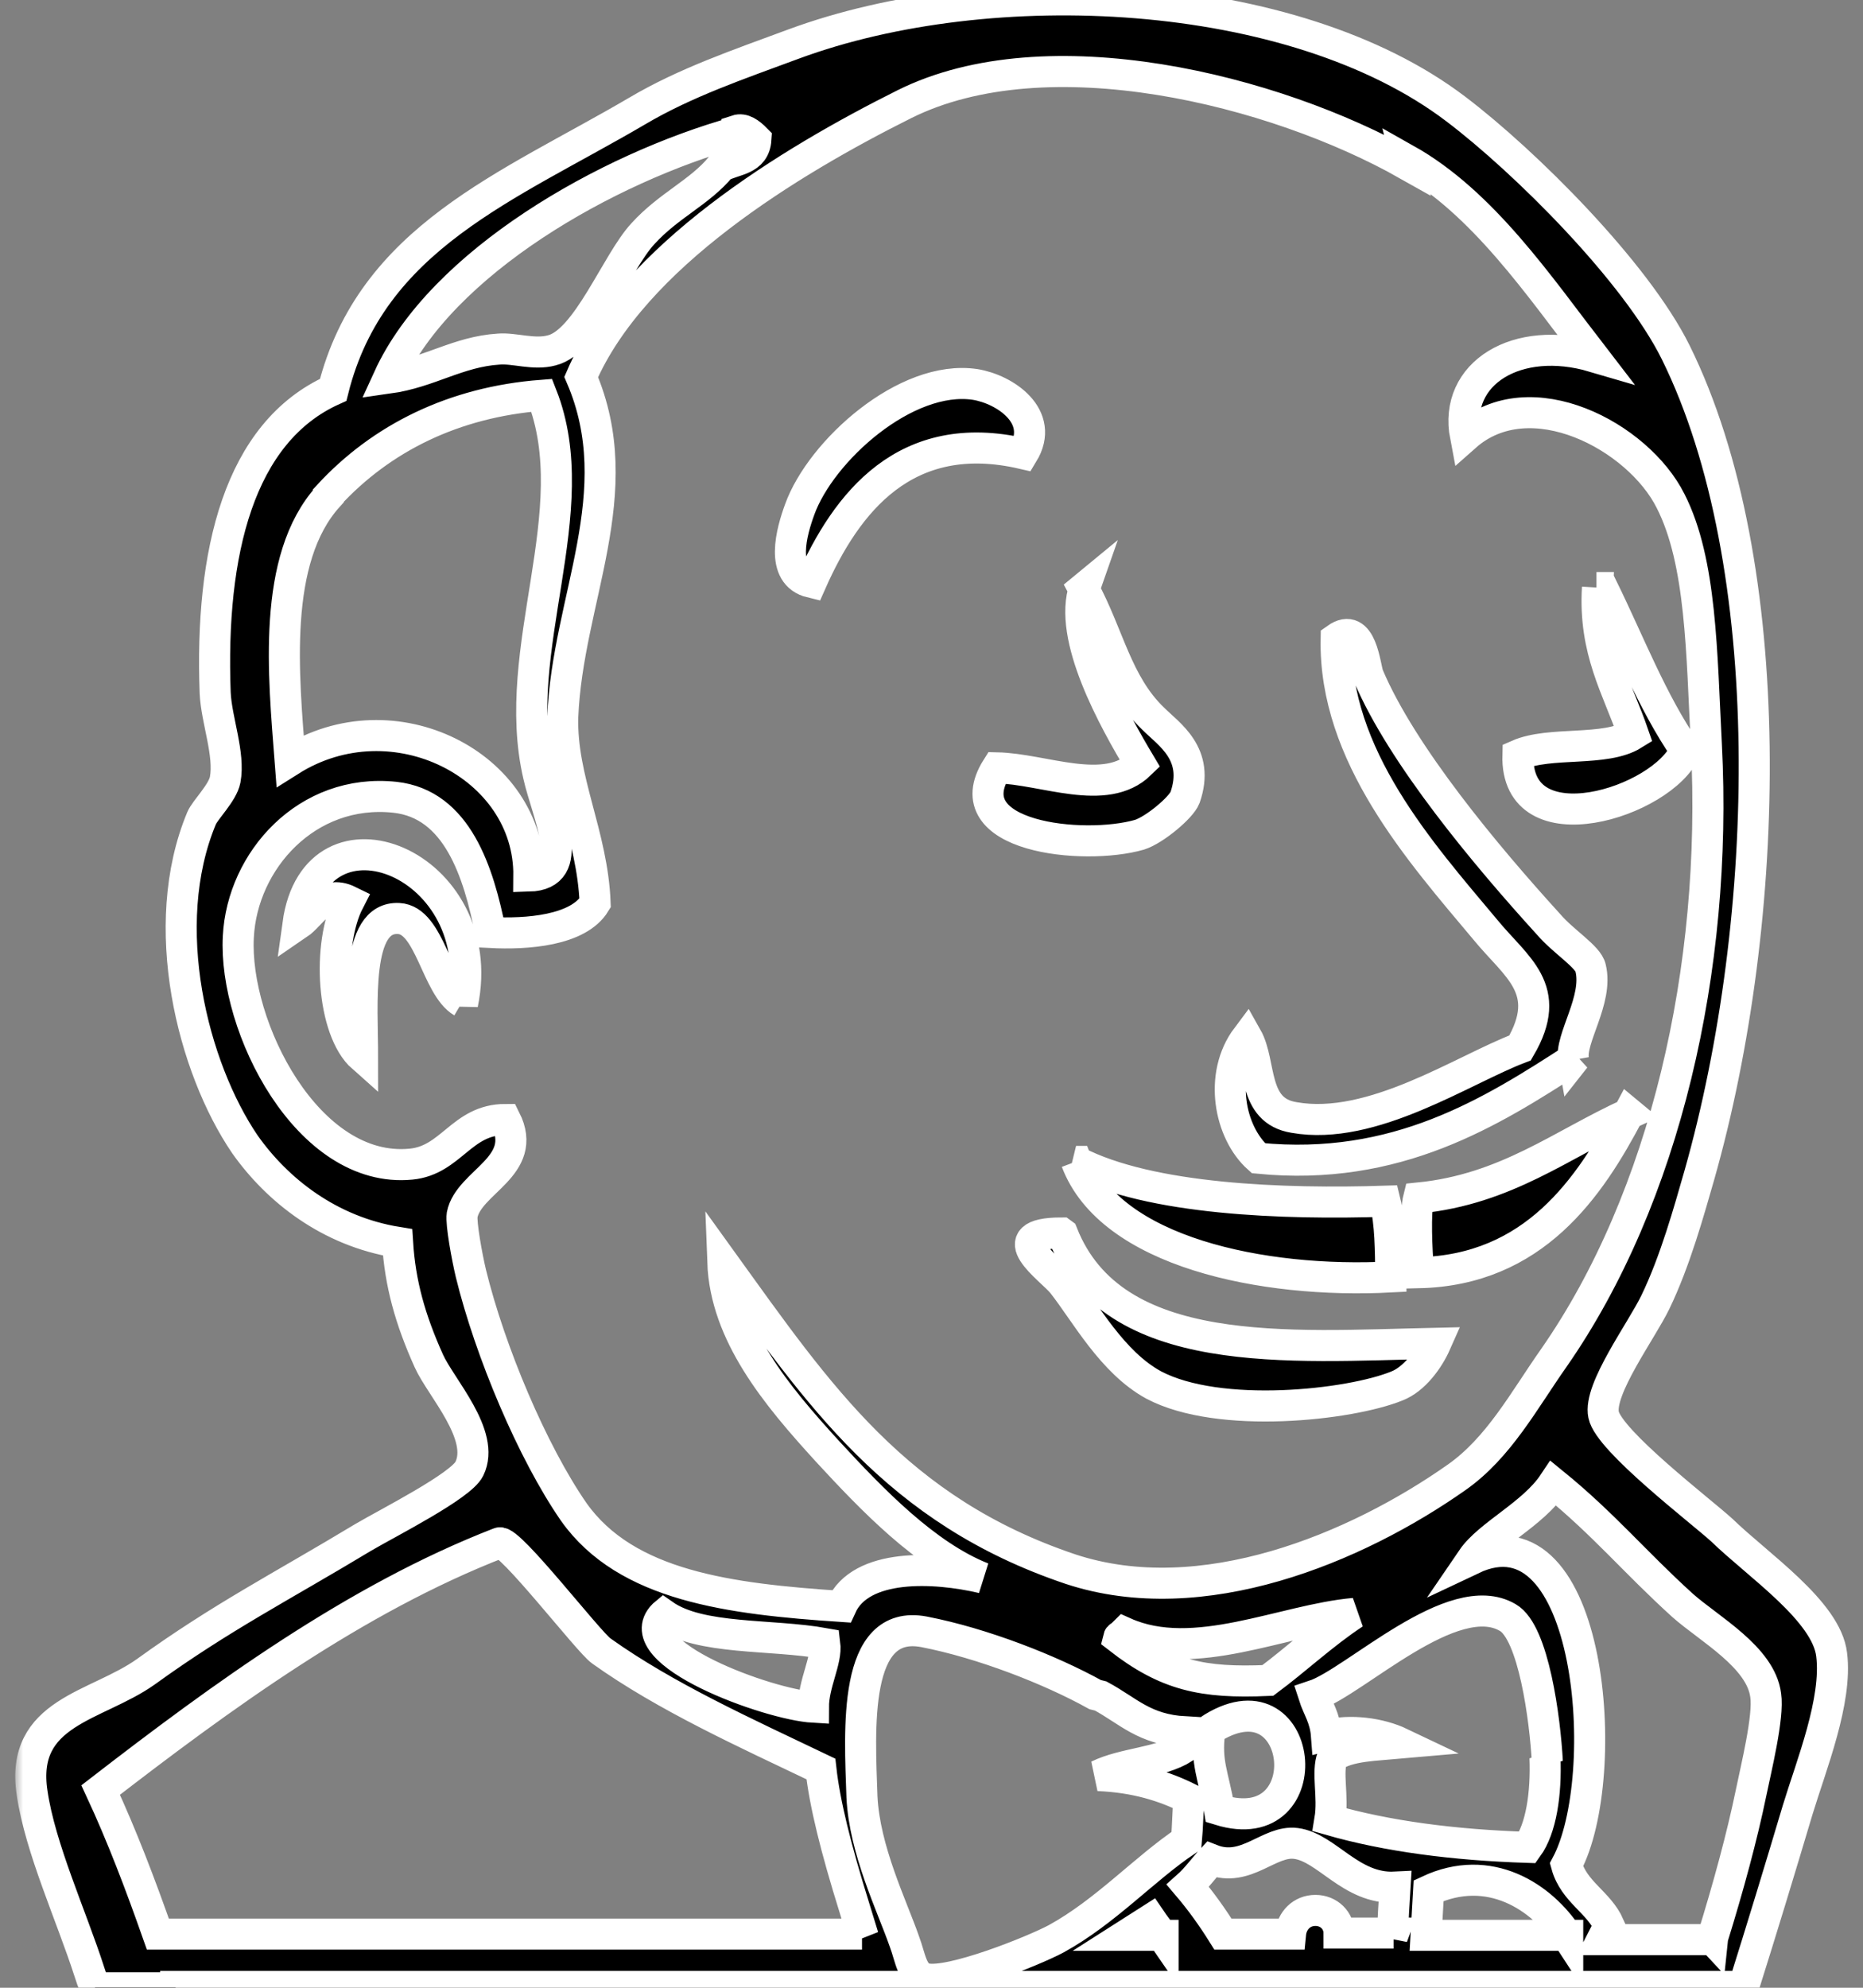 <svg width="120" height="128" viewBox="0 0 120 128" fill="none" xmlns="http://www.w3.org/2000/svg">
<rect x="0" y="0" width="120" height="128" fill="#808080" stroke="none"/>
<mask id="path-1-outside-1_1_4" maskUnits="userSpaceOnUse" x="0.982" y="-1.009" width="119" height="131" fill="black">
<rect fill="white" x="0.982" y="-1.009" width="119" height="131"/>
<path d="M11.312 128H6.124C5.98 127.648 5.856 127.292 5.752 126.96C4.604 123.396 2.584 118.996 2.068 115.456C1.272 110.208 6.212 109.916 9.4 107.648C14.276 104.124 18.108 102.188 23.4 98.996C24.984 98.064 29.708 95.684 30.232 94.58C31.292 92.416 28.396 89.352 27.628 87.648C26.416 84.96 25.772 82.644 25.608 80C21.212 79.292 17.86 76.644 15.772 73.684C12.416 68.752 10.088 59.624 12.984 52.688C13.212 52.144 14.34 51.06 14.504 50.208C14.812 48.56 13.94 46.372 13.86 44.624C13.524 35.604 15.38 27.836 21.46 25.104C23.92 15.292 32.736 12.02 41.044 7.148C44.148 5.312 47.588 4.144 51.128 2.832C63.772 -1.836 83.272 -0.96 93.772 7.02C98.232 10.396 105.376 17.52 107.936 22.688C114.668 36.316 114.164 59.104 109.456 75.684C108.812 77.912 107.916 81.188 106.624 83.856C105.728 85.708 102.94 89.456 103.292 91.104C103.628 92.788 109.628 97.356 110.92 98.544C113.228 100.788 117.652 103.748 117.98 106.544C118.352 109.52 116.668 113.664 115.792 116.544C114.644 120.396 113.476 124.228 112.316 127.916H11.312V128ZM70.544 109.124C67.648 107.52 63.292 105.812 59.52 105.08C54.896 104.204 55.376 111.416 55.52 115.704C55.684 119.144 57.456 122.728 58.252 125.016C58.648 126.06 58.732 127.208 59.628 127.416C61.212 127.768 66.504 125.66 68.024 124.852C71.212 123.104 73.688 120.352 76.42 118.52C76.504 117.604 76.504 116.708 76.584 115.812C74.984 115.016 73.148 114.436 70.732 114.336C72.396 113.52 74.732 113.52 76.252 112.56L76.332 111.52C73.688 111.376 72.668 110.164 70.896 109.212L70.544 109.124ZM110.316 124.772C111.336 121.476 112.208 118.272 112.792 115.44C113.108 113.892 113.94 110.544 113.732 109.168C113.424 106.708 110.088 104.896 108.376 103.376C105.272 100.56 103.316 98.164 100.068 95.52C98.736 97.52 95.896 98.812 94.816 100.396C102.548 96.732 103.94 114.396 100.9 120.088C101.38 121.836 102.984 122.484 103.652 124.004L103.192 124.9H110.068C110.128 124.9 110.232 124.9 110.296 124.964L110.316 124.772ZM74.916 124.708C74.644 124.312 74.372 123.976 74.12 123.604L72.52 124.624H74.916V124.708ZM89.684 124.708C89.728 123.604 89.792 122.56 89.856 121.52C87.02 121.664 85.456 118.96 83.476 118.708C81.748 118.48 80.272 120.624 78.04 119.748C77.516 120.312 77.06 120.96 76.52 121.44C77.332 122.396 78.084 123.44 78.772 124.544H83.124C83.208 123.668 83.856 123.02 84.728 123.02C85.6 123.02 86.248 123.672 86.248 124.48H89.768L89.684 124.708ZM100.98 124.708C99.312 122.144 95.936 119.912 92.02 121.748L91.856 124.624H100.98V124.708ZM55.604 124.708L55.04 122.872C53.836 119.016 53.124 116.14 52.876 113.912C48 111.58 42.876 109.268 38.732 106.312C37.916 105.748 32.812 99.1 32.168 99.352C22.876 102.956 14.252 109.268 6.484 115.268C7.86 118.228 9.044 121.352 10.168 124.544H55.524L55.604 124.708ZM99.668 113.44C99.52 110.708 98.788 105.124 97.124 104.164C93.604 102.084 87.268 108.312 84.624 109.188C84.876 109.976 85.356 110.624 85.44 111.748C86.96 111.352 88.876 111.604 90.228 112.248C88.624 112.392 86.872 112.392 85.832 113.124C85.436 114.144 85.912 115.668 85.66 117.188C89.352 118.248 93.66 118.808 98.392 118.96C99.268 117.748 99.604 115.52 99.516 113.188L99.668 113.44ZM77.916 111.52C77.664 113.52 78.144 114.252 78.544 116.544C85.268 118.624 84.064 107.268 77.836 111.44L77.916 111.52ZM42.732 104C40.332 106.436 49.5 109.772 52.396 109.936C52.396 108.396 53.272 106.94 53.128 105.836C49.668 105.212 45.108 105.628 42.756 103.98L42.732 104ZM72.396 105.148C72.396 105.376 72.088 105.292 72.044 105.48C75.148 107.896 77.456 108.396 81.664 108.212C83.54 106.816 85.228 105.216 87.228 103.896C82.668 104.296 76.92 107.148 72.416 105.128L72.396 105.148ZM90.644 10.604C82.084 5.772 67.44 2.124 58.248 6.712C50.872 10.396 40.788 16.524 37.436 24.276C40.64 31.732 36.556 38.584 36.248 46.168C36.14 50.212 38.164 53.752 38.332 58.148C37.244 59.94 33.912 60.168 31.6 60.048C30.828 56.148 29.452 51.776 25.436 51.34C19.768 50.736 15.6 55.424 15.352 60.32C15.036 66.092 19.812 75.612 26.476 74.964C29.08 74.712 29.724 72.088 32.556 72.088C34.08 75.128 30.184 76.088 29.768 78.232C29.684 78.792 30.084 80.964 30.332 82.004C31.56 87.024 34.288 93.504 36.956 97.36C40.348 102.148 47.016 102.964 54.184 103.444C55.452 100.648 60.184 100.88 63.288 101.608C59.604 100.148 56.164 96.564 53.288 93.444C49.996 89.84 46.728 85.92 46.556 81.272C52.728 89.836 57.744 97.272 68.956 101.044C77.436 103.84 87.352 99.688 93.832 95.128C96.556 93.212 98.164 90.168 100.084 87.444C107.268 77.128 110.644 62.34 109.912 48.004C109.604 42.088 109.604 36.168 107.604 32.256C105.52 28.092 98.56 24.4 94.392 28.092C93.604 24.008 97.748 21.528 102.644 22.968C99.124 18.404 95.52 13.048 90.56 10.26L90.644 10.604ZM68.436 79.44C71.704 87.684 82.98 86.708 92.48 86.5C92.02 87.54 91.104 88.808 89.98 89.248C86.96 90.48 78.544 91.42 74.316 89.188C71.628 87.728 69.916 84.52 68.44 82.644C67.708 81.728 64.212 79.396 68.376 79.396L68.436 79.44ZM69.312 74.788C74.084 77.268 82.752 77.56 89.212 77.352C89.564 78.788 89.564 80.52 89.584 82.228C81.312 82.664 71.52 80.6 69.332 74.788H69.312ZM104.916 71.684C102.392 76.48 98.808 81.792 91.376 81.956C91.248 80.456 91.148 78.04 91.376 77.144C97.04 76.58 100.58 73.684 104.94 71.704L104.916 71.684ZM101.456 68.124C96.02 71.648 89.956 75.456 81.06 74.584C79.188 72.92 78.48 69.228 80.312 66.792C81.268 68.484 80.62 71.524 83.352 71.96C88.392 72.856 94.228 68.876 97.912 67.48C100.14 63.688 97.66 62.296 95.668 59.86C91.496 54.88 85.912 48.648 86.064 41.128C87.728 39.94 87.916 42.984 88.144 43.524C90.316 48.648 95.748 55.128 99.748 59.524C100.708 60.648 102.312 61.608 102.456 62.34C102.956 64.4 101.1 66.88 101.352 68.256L101.456 68.124ZM29.772 64.524C28.108 63.544 27.688 59.248 25.688 59.148C22.836 58.984 23.356 64.732 23.356 68.088C21.376 66.34 21.04 60.812 22.48 58.024C20.832 57.212 20.108 58.9 19.188 59.524C20.352 51.044 31.668 55.632 29.792 64.648L29.772 64.524ZM21.148 31.956C17.48 36 18.272 43.56 18.688 48.98C25.332 44.788 34.144 49.288 34.064 56.416C37.248 56.332 35.248 52.436 34.688 49.936C32.788 41.772 37.836 32.94 34.896 25.456C29.228 25.892 24.56 28.208 21.148 31.916V31.956ZM69.792 37.892C71.42 40.896 71.936 44.02 74.272 46.272C75.292 47.292 77.312 48.544 76.332 51.356C76.088 52 74.376 53.44 73.4 53.752C69.796 54.792 61.38 53.916 64.212 49.444C67.216 49.504 71.216 51.36 73.444 49.192C71.776 46.396 68.736 41.02 69.86 37.836L69.792 37.892ZM102.832 37.836H103.212C104.96 41.4 106.396 45.168 108.56 48.316C107.124 51.672 97.604 54.668 97.772 48.624C99.856 47.708 103.376 48.436 105.212 47.292C104.188 44.316 102.648 41.916 102.896 37.836H102.832ZM65.892 29.212C58.312 27.456 54.52 32.376 52.248 37.5C50.184 37.004 50.996 34.208 51.516 32.792C52.872 29.044 58.348 24.088 62.808 24.756C64.728 25.064 67.352 26.812 65.892 29.212ZM47.44 8.5C39.104 10.832 28.436 16.872 25.02 24.352C27.672 23.98 29.5 22.644 32.124 22.48C33.128 22.396 34.396 22.876 35.544 22.56C37.816 22 39.708 16.876 41.42 15.04C43.084 13.212 45.064 12.396 46.44 10.732C47.316 10.252 48.604 10.336 48.692 8.96C48.296 8.56 47.88 8.252 47.444 8.396L47.44 8.5Z"/>
</mask>
<path d="M11.312 128H6.124C5.98 127.648 5.856 127.292 5.752 126.96C4.604 123.396 2.584 118.996 2.068 115.456C1.272 110.208 6.212 109.916 9.4 107.648C14.276 104.124 18.108 102.188 23.4 98.996C24.984 98.064 29.708 95.684 30.232 94.58C31.292 92.416 28.396 89.352 27.628 87.648C26.416 84.96 25.772 82.644 25.608 80C21.212 79.292 17.86 76.644 15.772 73.684C12.416 68.752 10.088 59.624 12.984 52.688C13.212 52.144 14.34 51.06 14.504 50.208C14.812 48.56 13.94 46.372 13.86 44.624C13.524 35.604 15.38 27.836 21.46 25.104C23.92 15.292 32.736 12.02 41.044 7.148C44.148 5.312 47.588 4.144 51.128 2.832C63.772 -1.836 83.272 -0.96 93.772 7.02C98.232 10.396 105.376 17.52 107.936 22.688C114.668 36.316 114.164 59.104 109.456 75.684C108.812 77.912 107.916 81.188 106.624 83.856C105.728 85.708 102.94 89.456 103.292 91.104C103.628 92.788 109.628 97.356 110.92 98.544C113.228 100.788 117.652 103.748 117.98 106.544C118.352 109.52 116.668 113.664 115.792 116.544C114.644 120.396 113.476 124.228 112.316 127.916H11.312V128ZM70.544 109.124C67.648 107.52 63.292 105.812 59.52 105.08C54.896 104.204 55.376 111.416 55.52 115.704C55.684 119.144 57.456 122.728 58.252 125.016C58.648 126.06 58.732 127.208 59.628 127.416C61.212 127.768 66.504 125.66 68.024 124.852C71.212 123.104 73.688 120.352 76.42 118.52C76.504 117.604 76.504 116.708 76.584 115.812C74.984 115.016 73.148 114.436 70.732 114.336C72.396 113.52 74.732 113.52 76.252 112.56L76.332 111.52C73.688 111.376 72.668 110.164 70.896 109.212L70.544 109.124ZM110.316 124.772C111.336 121.476 112.208 118.272 112.792 115.44C113.108 113.892 113.94 110.544 113.732 109.168C113.424 106.708 110.088 104.896 108.376 103.376C105.272 100.56 103.316 98.164 100.068 95.52C98.736 97.52 95.896 98.812 94.816 100.396C102.548 96.732 103.94 114.396 100.9 120.088C101.38 121.836 102.984 122.484 103.652 124.004L103.192 124.9H110.068C110.128 124.9 110.232 124.9 110.296 124.964L110.316 124.772ZM74.916 124.708C74.644 124.312 74.372 123.976 74.12 123.604L72.52 124.624H74.916V124.708ZM89.684 124.708C89.728 123.604 89.792 122.56 89.856 121.52C87.02 121.664 85.456 118.96 83.476 118.708C81.748 118.48 80.272 120.624 78.04 119.748C77.516 120.312 77.06 120.96 76.52 121.44C77.332 122.396 78.084 123.44 78.772 124.544H83.124C83.208 123.668 83.856 123.02 84.728 123.02C85.6 123.02 86.248 123.672 86.248 124.48H89.768L89.684 124.708ZM100.98 124.708C99.312 122.144 95.936 119.912 92.02 121.748L91.856 124.624H100.98V124.708ZM55.604 124.708L55.04 122.872C53.836 119.016 53.124 116.14 52.876 113.912C48 111.58 42.876 109.268 38.732 106.312C37.916 105.748 32.812 99.1 32.168 99.352C22.876 102.956 14.252 109.268 6.484 115.268C7.86 118.228 9.044 121.352 10.168 124.544H55.524L55.604 124.708ZM99.668 113.44C99.52 110.708 98.788 105.124 97.124 104.164C93.604 102.084 87.268 108.312 84.624 109.188C84.876 109.976 85.356 110.624 85.44 111.748C86.96 111.352 88.876 111.604 90.228 112.248C88.624 112.392 86.872 112.392 85.832 113.124C85.436 114.144 85.912 115.668 85.66 117.188C89.352 118.248 93.66 118.808 98.392 118.96C99.268 117.748 99.604 115.52 99.516 113.188L99.668 113.44ZM77.916 111.52C77.664 113.52 78.144 114.252 78.544 116.544C85.268 118.624 84.064 107.268 77.836 111.44L77.916 111.52ZM42.732 104C40.332 106.436 49.5 109.772 52.396 109.936C52.396 108.396 53.272 106.94 53.128 105.836C49.668 105.212 45.108 105.628 42.756 103.98L42.732 104ZM72.396 105.148C72.396 105.376 72.088 105.292 72.044 105.48C75.148 107.896 77.456 108.396 81.664 108.212C83.54 106.816 85.228 105.216 87.228 103.896C82.668 104.296 76.92 107.148 72.416 105.128L72.396 105.148ZM90.644 10.604C82.084 5.772 67.44 2.124 58.248 6.712C50.872 10.396 40.788 16.524 37.436 24.276C40.64 31.732 36.556 38.584 36.248 46.168C36.14 50.212 38.164 53.752 38.332 58.148C37.244 59.94 33.912 60.168 31.6 60.048C30.828 56.148 29.452 51.776 25.436 51.34C19.768 50.736 15.6 55.424 15.352 60.32C15.036 66.092 19.812 75.612 26.476 74.964C29.08 74.712 29.724 72.088 32.556 72.088C34.08 75.128 30.184 76.088 29.768 78.232C29.684 78.792 30.084 80.964 30.332 82.004C31.56 87.024 34.288 93.504 36.956 97.36C40.348 102.148 47.016 102.964 54.184 103.444C55.452 100.648 60.184 100.88 63.288 101.608C59.604 100.148 56.164 96.564 53.288 93.444C49.996 89.84 46.728 85.92 46.556 81.272C52.728 89.836 57.744 97.272 68.956 101.044C77.436 103.84 87.352 99.688 93.832 95.128C96.556 93.212 98.164 90.168 100.084 87.444C107.268 77.128 110.644 62.34 109.912 48.004C109.604 42.088 109.604 36.168 107.604 32.256C105.52 28.092 98.56 24.4 94.392 28.092C93.604 24.008 97.748 21.528 102.644 22.968C99.124 18.404 95.52 13.048 90.56 10.26L90.644 10.604ZM68.436 79.44C71.704 87.684 82.98 86.708 92.48 86.5C92.02 87.54 91.104 88.808 89.98 89.248C86.96 90.48 78.544 91.42 74.316 89.188C71.628 87.728 69.916 84.52 68.44 82.644C67.708 81.728 64.212 79.396 68.376 79.396L68.436 79.44ZM69.312 74.788C74.084 77.268 82.752 77.56 89.212 77.352C89.564 78.788 89.564 80.52 89.584 82.228C81.312 82.664 71.52 80.6 69.332 74.788H69.312ZM104.916 71.684C102.392 76.48 98.808 81.792 91.376 81.956C91.248 80.456 91.148 78.04 91.376 77.144C97.04 76.58 100.58 73.684 104.94 71.704L104.916 71.684ZM101.456 68.124C96.02 71.648 89.956 75.456 81.06 74.584C79.188 72.92 78.48 69.228 80.312 66.792C81.268 68.484 80.62 71.524 83.352 71.96C88.392 72.856 94.228 68.876 97.912 67.48C100.14 63.688 97.66 62.296 95.668 59.86C91.496 54.88 85.912 48.648 86.064 41.128C87.728 39.94 87.916 42.984 88.144 43.524C90.316 48.648 95.748 55.128 99.748 59.524C100.708 60.648 102.312 61.608 102.456 62.34C102.956 64.4 101.1 66.88 101.352 68.256L101.456 68.124ZM29.772 64.524C28.108 63.544 27.688 59.248 25.688 59.148C22.836 58.984 23.356 64.732 23.356 68.088C21.376 66.34 21.04 60.812 22.48 58.024C20.832 57.212 20.108 58.9 19.188 59.524C20.352 51.044 31.668 55.632 29.792 64.648L29.772 64.524ZM21.148 31.956C17.48 36 18.272 43.56 18.688 48.98C25.332 44.788 34.144 49.288 34.064 56.416C37.248 56.332 35.248 52.436 34.688 49.936C32.788 41.772 37.836 32.94 34.896 25.456C29.228 25.892 24.56 28.208 21.148 31.916V31.956ZM69.792 37.892C71.42 40.896 71.936 44.02 74.272 46.272C75.292 47.292 77.312 48.544 76.332 51.356C76.088 52 74.376 53.44 73.4 53.752C69.796 54.792 61.38 53.916 64.212 49.444C67.216 49.504 71.216 51.36 73.444 49.192C71.776 46.396 68.736 41.02 69.86 37.836L69.792 37.892ZM102.832 37.836H103.212C104.96 41.4 106.396 45.168 108.56 48.316C107.124 51.672 97.604 54.668 97.772 48.624C99.856 47.708 103.376 48.436 105.212 47.292C104.188 44.316 102.648 41.916 102.896 37.836H102.832ZM65.892 29.212C58.312 27.456 54.52 32.376 52.248 37.5C50.184 37.004 50.996 34.208 51.516 32.792C52.872 29.044 58.348 24.088 62.808 24.756C64.728 25.064 67.352 26.812 65.892 29.212ZM47.44 8.5C39.104 10.832 28.436 16.872 25.02 24.352C27.672 23.98 29.5 22.644 32.124 22.48C33.128 22.396 34.396 22.876 35.544 22.56C37.816 22 39.708 16.876 41.42 15.04C43.084 13.212 45.064 12.396 46.44 10.732C47.316 10.252 48.604 10.336 48.692 8.96C48.296 8.56 47.88 8.252 47.444 8.396L47.44 8.5Z" fill="black"/>
<path d="M11.312 128H6.124C5.98 127.648 5.856 127.292 5.752 126.96C4.604 123.396 2.584 118.996 2.068 115.456C1.272 110.208 6.212 109.916 9.4 107.648C14.276 104.124 18.108 102.188 23.4 98.996C24.984 98.064 29.708 95.684 30.232 94.58C31.292 92.416 28.396 89.352 27.628 87.648C26.416 84.96 25.772 82.644 25.608 80C21.212 79.292 17.86 76.644 15.772 73.684C12.416 68.752 10.088 59.624 12.984 52.688C13.212 52.144 14.34 51.06 14.504 50.208C14.812 48.56 13.94 46.372 13.86 44.624C13.524 35.604 15.38 27.836 21.46 25.104C23.92 15.292 32.736 12.02 41.044 7.148C44.148 5.312 47.588 4.144 51.128 2.832C63.772 -1.836 83.272 -0.96 93.772 7.02C98.232 10.396 105.376 17.52 107.936 22.688C114.668 36.316 114.164 59.104 109.456 75.684C108.812 77.912 107.916 81.188 106.624 83.856C105.728 85.708 102.94 89.456 103.292 91.104C103.628 92.788 109.628 97.356 110.92 98.544C113.228 100.788 117.652 103.748 117.98 106.544C118.352 109.52 116.668 113.664 115.792 116.544C114.644 120.396 113.476 124.228 112.316 127.916H11.312V128ZM70.544 109.124C67.648 107.52 63.292 105.812 59.52 105.08C54.896 104.204 55.376 111.416 55.52 115.704C55.684 119.144 57.456 122.728 58.252 125.016C58.648 126.06 58.732 127.208 59.628 127.416C61.212 127.768 66.504 125.66 68.024 124.852C71.212 123.104 73.688 120.352 76.42 118.52C76.504 117.604 76.504 116.708 76.584 115.812C74.984 115.016 73.148 114.436 70.732 114.336C72.396 113.52 74.732 113.52 76.252 112.56L76.332 111.52C73.688 111.376 72.668 110.164 70.896 109.212L70.544 109.124ZM110.316 124.772C111.336 121.476 112.208 118.272 112.792 115.44C113.108 113.892 113.94 110.544 113.732 109.168C113.424 106.708 110.088 104.896 108.376 103.376C105.272 100.56 103.316 98.164 100.068 95.52C98.736 97.52 95.896 98.812 94.816 100.396C102.548 96.732 103.94 114.396 100.9 120.088C101.38 121.836 102.984 122.484 103.652 124.004L103.192 124.9H110.068C110.128 124.9 110.232 124.9 110.296 124.964L110.316 124.772ZM74.916 124.708C74.644 124.312 74.372 123.976 74.12 123.604L72.52 124.624H74.916V124.708ZM89.684 124.708C89.728 123.604 89.792 122.56 89.856 121.52C87.02 121.664 85.456 118.96 83.476 118.708C81.748 118.48 80.272 120.624 78.04 119.748C77.516 120.312 77.06 120.96 76.52 121.44C77.332 122.396 78.084 123.44 78.772 124.544H83.124C83.208 123.668 83.856 123.02 84.728 123.02C85.6 123.02 86.248 123.672 86.248 124.48H89.768L89.684 124.708ZM100.98 124.708C99.312 122.144 95.936 119.912 92.02 121.748L91.856 124.624H100.98V124.708ZM55.604 124.708L55.04 122.872C53.836 119.016 53.124 116.14 52.876 113.912C48 111.58 42.876 109.268 38.732 106.312C37.916 105.748 32.812 99.1 32.168 99.352C22.876 102.956 14.252 109.268 6.484 115.268C7.86 118.228 9.044 121.352 10.168 124.544H55.524L55.604 124.708ZM99.668 113.44C99.52 110.708 98.788 105.124 97.124 104.164C93.604 102.084 87.268 108.312 84.624 109.188C84.876 109.976 85.356 110.624 85.44 111.748C86.96 111.352 88.876 111.604 90.228 112.248C88.624 112.392 86.872 112.392 85.832 113.124C85.436 114.144 85.912 115.668 85.66 117.188C89.352 118.248 93.66 118.808 98.392 118.96C99.268 117.748 99.604 115.52 99.516 113.188L99.668 113.44ZM77.916 111.52C77.664 113.52 78.144 114.252 78.544 116.544C85.268 118.624 84.064 107.268 77.836 111.44L77.916 111.52ZM42.732 104C40.332 106.436 49.5 109.772 52.396 109.936C52.396 108.396 53.272 106.94 53.128 105.836C49.668 105.212 45.108 105.628 42.756 103.98L42.732 104ZM72.396 105.148C72.396 105.376 72.088 105.292 72.044 105.48C75.148 107.896 77.456 108.396 81.664 108.212C83.54 106.816 85.228 105.216 87.228 103.896C82.668 104.296 76.92 107.148 72.416 105.128L72.396 105.148ZM90.644 10.604C82.084 5.772 67.44 2.124 58.248 6.712C50.872 10.396 40.788 16.524 37.436 24.276C40.64 31.732 36.556 38.584 36.248 46.168C36.14 50.212 38.164 53.752 38.332 58.148C37.244 59.94 33.912 60.168 31.6 60.048C30.828 56.148 29.452 51.776 25.436 51.34C19.768 50.736 15.6 55.424 15.352 60.32C15.036 66.092 19.812 75.612 26.476 74.964C29.08 74.712 29.724 72.088 32.556 72.088C34.08 75.128 30.184 76.088 29.768 78.232C29.684 78.792 30.084 80.964 30.332 82.004C31.56 87.024 34.288 93.504 36.956 97.36C40.348 102.148 47.016 102.964 54.184 103.444C55.452 100.648 60.184 100.88 63.288 101.608C59.604 100.148 56.164 96.564 53.288 93.444C49.996 89.84 46.728 85.92 46.556 81.272C52.728 89.836 57.744 97.272 68.956 101.044C77.436 103.84 87.352 99.688 93.832 95.128C96.556 93.212 98.164 90.168 100.084 87.444C107.268 77.128 110.644 62.34 109.912 48.004C109.604 42.088 109.604 36.168 107.604 32.256C105.52 28.092 98.56 24.4 94.392 28.092C93.604 24.008 97.748 21.528 102.644 22.968C99.124 18.404 95.52 13.048 90.56 10.26L90.644 10.604ZM68.436 79.44C71.704 87.684 82.98 86.708 92.48 86.5C92.02 87.54 91.104 88.808 89.98 89.248C86.96 90.48 78.544 91.42 74.316 89.188C71.628 87.728 69.916 84.52 68.44 82.644C67.708 81.728 64.212 79.396 68.376 79.396L68.436 79.44ZM69.312 74.788C74.084 77.268 82.752 77.56 89.212 77.352C89.564 78.788 89.564 80.52 89.584 82.228C81.312 82.664 71.52 80.6 69.332 74.788H69.312ZM104.916 71.684C102.392 76.48 98.808 81.792 91.376 81.956C91.248 80.456 91.148 78.04 91.376 77.144C97.04 76.58 100.58 73.684 104.94 71.704L104.916 71.684ZM101.456 68.124C96.02 71.648 89.956 75.456 81.06 74.584C79.188 72.92 78.48 69.228 80.312 66.792C81.268 68.484 80.62 71.524 83.352 71.96C88.392 72.856 94.228 68.876 97.912 67.48C100.14 63.688 97.66 62.296 95.668 59.86C91.496 54.88 85.912 48.648 86.064 41.128C87.728 39.94 87.916 42.984 88.144 43.524C90.316 48.648 95.748 55.128 99.748 59.524C100.708 60.648 102.312 61.608 102.456 62.34C102.956 64.4 101.1 66.88 101.352 68.256L101.456 68.124ZM29.772 64.524C28.108 63.544 27.688 59.248 25.688 59.148C22.836 58.984 23.356 64.732 23.356 68.088C21.376 66.34 21.04 60.812 22.48 58.024C20.832 57.212 20.108 58.9 19.188 59.524C20.352 51.044 31.668 55.632 29.792 64.648L29.772 64.524ZM21.148 31.956C17.48 36 18.272 43.56 18.688 48.98C25.332 44.788 34.144 49.288 34.064 56.416C37.248 56.332 35.248 52.436 34.688 49.936C32.788 41.772 37.836 32.94 34.896 25.456C29.228 25.892 24.56 28.208 21.148 31.916V31.956ZM69.792 37.892C71.42 40.896 71.936 44.02 74.272 46.272C75.292 47.292 77.312 48.544 76.332 51.356C76.088 52 74.376 53.44 73.4 53.752C69.796 54.792 61.38 53.916 64.212 49.444C67.216 49.504 71.216 51.36 73.444 49.192C71.776 46.396 68.736 41.02 69.86 37.836L69.792 37.892ZM102.832 37.836H103.212C104.96 41.4 106.396 45.168 108.56 48.316C107.124 51.672 97.604 54.668 97.772 48.624C99.856 47.708 103.376 48.436 105.212 47.292C104.188 44.316 102.648 41.916 102.896 37.836H102.832ZM65.892 29.212C58.312 27.456 54.52 32.376 52.248 37.5C50.184 37.004 50.996 34.208 51.516 32.792C52.872 29.044 58.348 24.088 62.808 24.756C64.728 25.064 67.352 26.812 65.892 29.212ZM47.44 8.5C39.104 10.832 28.436 16.872 25.02 24.352C27.672 23.98 29.5 22.644 32.124 22.48C33.128 22.396 34.396 22.876 35.544 22.56C37.816 22 39.708 16.876 41.42 15.04C43.084 13.212 45.064 12.396 46.44 10.732C47.316 10.252 48.604 10.336 48.692 8.96C48.296 8.56 47.88 8.252 47.444 8.396L47.44 8.5Z" stroke="white" stroke-width="2" mask="url(#path-1-outside-1_1_4)"/>
</svg>
